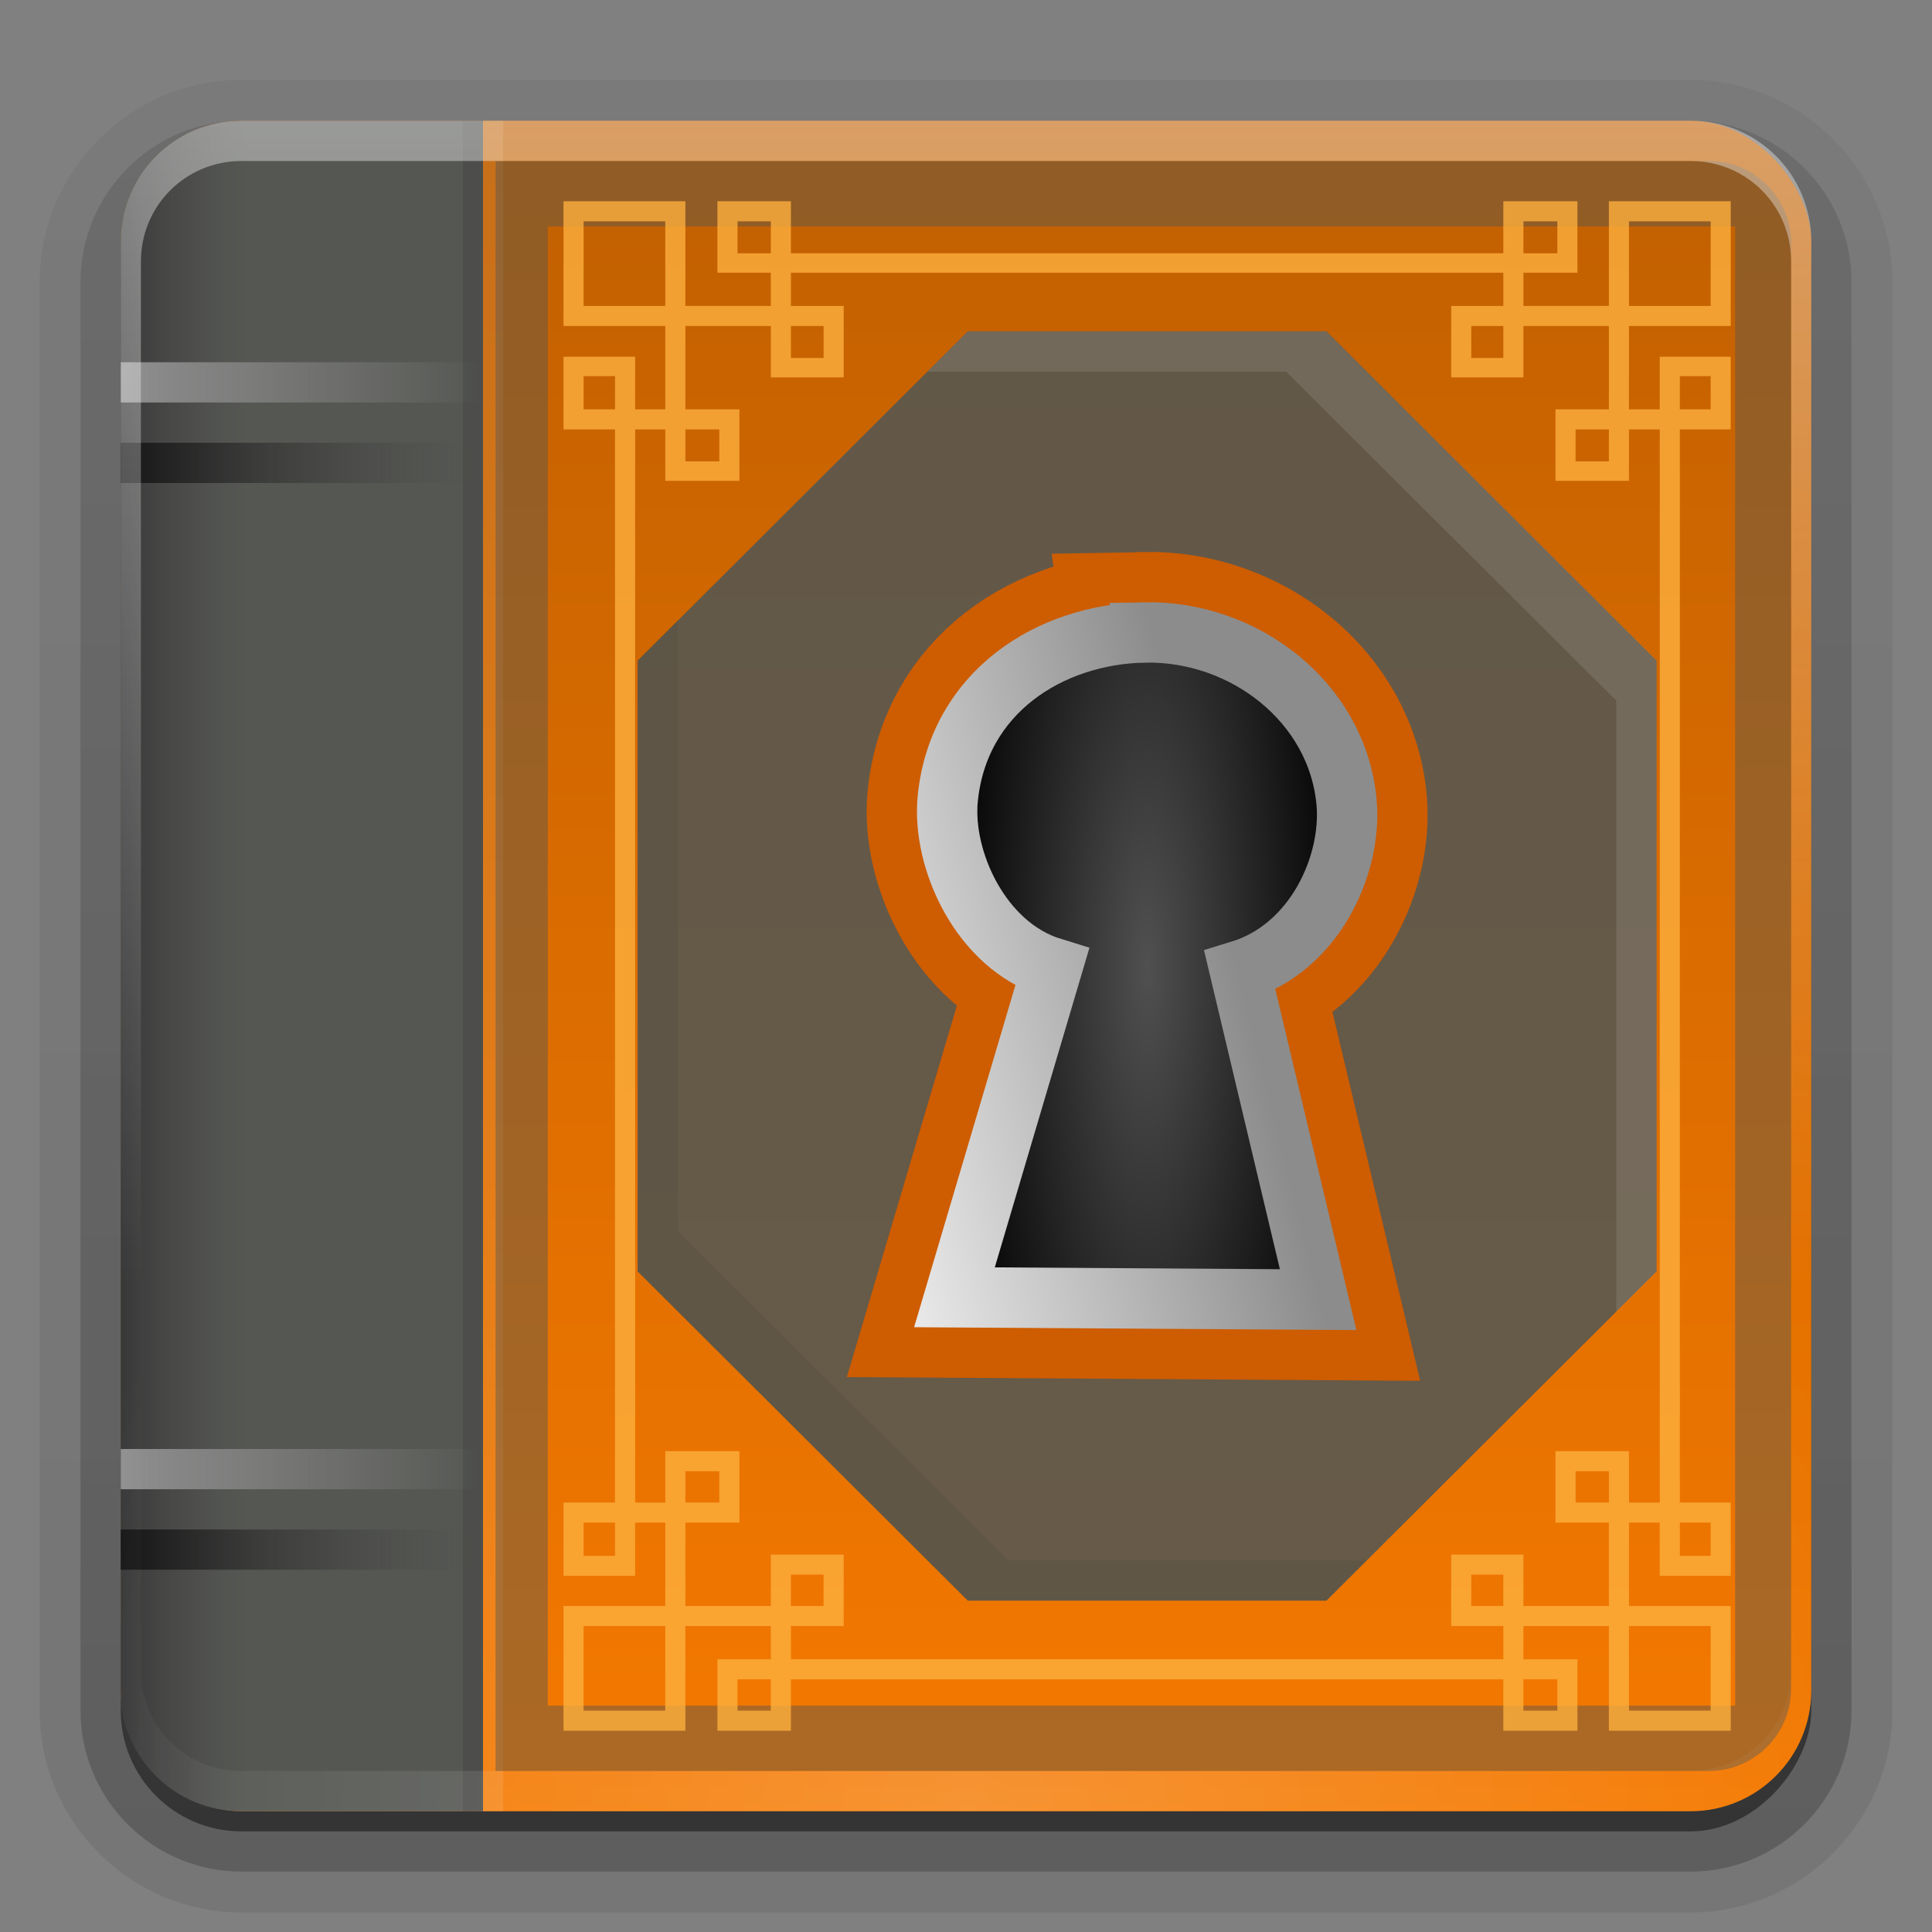 <?xml version="1.0" encoding="UTF-8" standalone="no"?>
<!-- Created with Inkscape (http://www.inkscape.org/) -->
<svg id="svg2408" xmlns:rdf="http://www.w3.org/1999/02/22-rdf-syntax-ns#" xmlns="http://www.w3.org/2000/svg" height="96" width="96" version="1.0" xmlns:cc="http://creativecommons.org/ns#" xmlns:xlink="http://www.w3.org/1999/xlink" xmlns:dc="http://purl.org/dc/elements/1.1/">
 <rect width="100%" height="100%" fill="#808080" stroke="none"/>
 <defs id="defs2410">
  <linearGradient id="ButtonShadow" y2="7.016" gradientUnits="userSpaceOnUse" x2="45.448" gradientTransform="scale(1.006 .994)" y1="92.54" x1="45.448">
   <stop id="stop3750" offset="0"/>
   <stop id="stop3752" style="stop-opacity:.588" offset="1"/>
  </linearGradient>
  <linearGradient id="linearGradient3737">
   <stop id="stop3739" style="stop-color:#fff" offset="0"/>
   <stop id="stop3741" style="stop-color:#fff;stop-opacity:0" offset="1"/>
  </linearGradient>
  <filter id="filter3174" color-interpolation-filters="sRGB">
   <feGaussianBlur id="feGaussianBlur3176" stdDeviation="1.71"/>
  </filter>
  <linearGradient id="linearGradient3238">
   <stop id="stop3240" style="stop-color:#171717" offset="0"/>
   <stop id="stop3242" style="stop-color:#4d4d4d;stop-opacity:0" offset="1"/>
  </linearGradient>
  <linearGradient id="linearGradient3250">
   <stop id="stop3252" style="stop-color:#919191" offset="0"/>
   <stop id="stop3254" style="stop-color:#919191;stop-opacity:0" offset="1"/>
  </linearGradient>
  <linearGradient id="ButtonShadow-0" y2="7.016" gradientUnits="userSpaceOnUse" x2="45.448" gradientTransform="matrix(1.006 0 0 .994 100 0)" y1="92.54" x1="45.448">
   <stop id="stop3750-8" offset="0"/>
   <stop id="stop3752-5" style="stop-opacity:.588" offset="1"/>
  </linearGradient>
  <linearGradient id="linearGradient3780" y2="90.239" xlink:href="#ButtonShadow-0" gradientUnits="userSpaceOnUse" x2="32.251" gradientTransform="matrix(1.024 0 0 1.012 -1.143 -98.071)" y1="6.132" x1="32.251"/>
  <linearGradient id="linearGradient3721" y2="90.239" xlink:href="#ButtonShadow-0" gradientUnits="userSpaceOnUse" x2="32.251" gradientTransform="translate(0,-97)" y1="6.132" x1="32.251"/>
  <linearGradient id="linearGradient4082-7">
   <stop id="stop4084-2" style="stop-color:#fce94f" offset="0"/>
   <stop id="stop4086-3" style="stop-color:#fce94f;stop-opacity:0" offset="1"/>
  </linearGradient>
  <linearGradient id="linearGradient3945" y2="32.492" gradientUnits="userSpaceOnUse" x2="14.058" gradientTransform="matrix(-1.238 -.285 .285 -1.238 -40.153 104.79)" y1="29.815" x1="29.971">
   <stop id="stop4084-6" style="stop-color:#fce94f" offset="0"/>
   <stop id="stop4086-7" style="stop-color:#fce94f;stop-opacity:0" offset="1"/>
  </linearGradient>
  <linearGradient id="linearGradient3948" y2="29.937" gradientUnits="userSpaceOnUse" x2="13.415" gradientTransform="matrix(1.27 -.031 .031 1.27 -112.37 22.553)" y1="29.744" x1="29.961">
   <stop id="stop4084" style="stop-color:#fce94f" offset="0"/>
   <stop id="stop4086" style="stop-color:#fce94f;stop-opacity:0" offset="1"/>
  </linearGradient>
  <linearGradient id="linearGradient3951" y2="40.363" xlink:href="#linearGradient4082-7" gradientUnits="userSpaceOnUse" x2="19.291" gradientTransform="matrix(1.27 0 0 1.27 -111.31 25.216)" y1="31.88" x1="28.947"/>
  <linearGradient id="linearGradient3954" y2="42.536" xlink:href="#linearGradient4082-7" gradientUnits="userSpaceOnUse" x2="41.812" gradientTransform="matrix(1.27 0 0 1.27 -110.55 22.369)" y1="34.119" x1="33.24"/>
  <linearGradient id="linearGradient3957" y2="27.782" gradientUnits="userSpaceOnUse" x2="45.195" gradientTransform="matrix(1.042 -.726 .726 1.042 -121.06 51.983)" y1="26.179" x1="33.741">
   <stop id="stop4084-87" style="stop-color:#fce94f" offset="0"/>
   <stop id="stop4086-266" style="stop-color:#fce94f;stop-opacity:0" offset="1"/>
  </linearGradient>
  <linearGradient id="linearGradient3960" y2="13.464" gradientUnits="userSpaceOnUse" x2="37.857" gradientTransform="matrix(1.27 0 0 1.27 -110.99 22.409)" y1="23.821" x1="32.589">
   <stop id="stop4084-9" style="stop-color:#fce94f" offset="0"/>
   <stop id="stop4086-26" style="stop-color:#fce94f;stop-opacity:0" offset="1"/>
  </linearGradient>
  <linearGradient id="linearGradient3963" y2="14" gradientUnits="userSpaceOnUse" x2="23.125" gradientTransform="matrix(1.214 -.376 .376 1.214 -120.35 34.18)" y1="24.625" x1="29.375">
   <stop id="stop4084-8" style="stop-color:#fce94f" offset="0"/>
   <stop id="stop4086-2" style="stop-color:#fce94f;stop-opacity:0" offset="1"/>
  </linearGradient>
  <linearGradient id="linearGradient4091" y2="28" xlink:href="#linearGradient3238" gradientUnits="userSpaceOnUse" x2="21" gradientTransform="matrix(1.125 0 0 1 .375 -4)" y1="28" x1="5"/>
  <linearGradient id="linearGradient4093" y2="27" xlink:href="#linearGradient3250" gradientUnits="userSpaceOnUse" x2="21" gradientTransform="matrix(1.125 0 0 1 .375 -10)" y1="27" x1="5"/>
  <linearGradient id="linearGradient4117" y2="63.893" xlink:href="#linearGradient3737" gradientUnits="userSpaceOnUse" x2="36.357" y1="6" x1="36.357"/>
  <linearGradient id="linearGradient4120" y2="64" gradientUnits="userSpaceOnUse" x2="11.227" gradientTransform="translate(1 -15.321)" y1="64" x1="5">
   <stop id="stop3296" style="stop-color:#383838" offset="0"/>
   <stop id="stop3298" style="stop-color:#494949;stop-opacity:0" offset="1"/>
  </linearGradient>
  <radialGradient id="radialGradient4132" xlink:href="#linearGradient3737" gradientUnits="userSpaceOnUse" cy="90.172" cx="48" gradientTransform="matrix(1.157 0 0 .996 -7.551 .197)" r="42"/>
  <linearGradient id="linearGradient4139" y2="5.988" gradientUnits="userSpaceOnUse" x2="48" gradientTransform="matrix(1.017 0 0 1.017 -1.103 -1.103)" y1="90" x1="48">
   <stop id="stop3189" style="stop-color:#f57900" offset="0"/>
   <stop id="stop3191" style="stop-color:#c05f00" offset="1"/>
  </linearGradient>
  <linearGradient id="linearGradient5114" y2="56.405" gradientUnits="userSpaceOnUse" x2="63.366" gradientTransform="translate(.188 2.1035e-7)" y1="61.603" x1="42.654">
   <stop id="stop5110" style="stop-color:#f0f0f0" offset="0"/>
   <stop id="stop5112" style="stop-color:#8c8c8c" offset="1"/>
  </linearGradient>
  <radialGradient id="radialGradient5122" gradientUnits="userSpaceOnUse" cy="48" cx="56.812" gradientTransform="matrix(.879 0 1.6088e-8 3.213 7.074 -106.22)" r="11.438">
   <stop id="stop5118" style="stop-color:#505050" offset="0"/>
   <stop id="stop5120" offset="1"/>
  </radialGradient>
 </defs>
 <g id="layer2" style="display:none">
  <rect id="rect3745" style="opacity:.9;filter:url(#filter3174);fill:url(#ButtonShadow)" rx="6" ry="6" height="85" width="86" y="7" x="5"/>
 </g>
 <g id="layer3">
  <path id="path3786" style="opacity:0.08;fill:url(#linearGradient3780)" d="m12-95.031c-5.511 0-10.031 4.52-10.031 10.031v71c0 5.511 4.52 10.031 10.031 10.031h72c5.511 0 10.031-4.52 10.031-10.031v-71c0-5.511-4.52-10.031-10.031-10.031h-72z" transform="scale(1,-1)"/>
  <path id="path3778" style="opacity:.1;fill:url(#linearGradient3780)" d="m12-94.031c-4.972 0-9.031 4.06-9.031 9.031v71c0 4.972 4.06 9.031 9.031 9.031h72c4.972 0 9.031-4.06 9.031-9.031v-71c0-4.972-4.06-9.031-9.031-9.031h-72z" transform="scale(1,-1)"/>
  <path id="path3770" style="opacity:.2;fill:url(#linearGradient3780)" d="m12-93c-4.409 0-8 3.591-8 8v71c0 4.409 3.591 8 8 8h72c4.409 0 8-3.591 8-8v-71c0-4.409-3.591-8-8-8h-72z" transform="scale(1,-1)"/>
  <rect id="rect3723" style="opacity:.3;fill:url(#linearGradient3780)" transform="scale(1,-1)" rx="7" ry="7" height="85" width="86" y="-92" x="5"/>
  <rect id="rect3716" style="opacity:.45;fill:url(#linearGradient3721)" transform="scale(1,-1)" rx="6" ry="6" height="84" width="84" y="-91" x="6"/>
 </g>
 <rect id="rect2419" style="fill:url(#linearGradient4139)" rx="6" ry="6" height="84" width="84" y="6" x="6"/>
 <path id="rect3170" d="m12 6c-3.324 0-6 2.676-6 6v72c0 3.324 2.676 6 6 6h12v-84h-12z" style="fill:#555753"/>
 <path id="path3292" d="m12 6c-3.324 0-6 2.676-6 6v72c0 3.324 2.676 6 6 6h9.125v-84h-9.125z" style="fill:url(#linearGradient4120)"/>
 <g id="g3903" transform="translate(0,2)">
  <rect id="rect3236" style="fill:url(#linearGradient4091)" height="2" width="18" y="20" x="6"/>
  <rect id="rect3246" style="fill:url(#linearGradient4093)" height="2" width="18" y="16" x="6"/>
 </g>
 <path id="path5060" style="opacity:.876;fill:#555753" d="m31.685 32.826v30.349l16.403 16.362h17.823l16.403-16.362v-30.349l-16.403-16.362h-17.823z"/>
 <path id="path5074" style="stroke:#ce5c00;stroke-width:8" d="m56.855 31.424c5.005-0.1 9.614 3.499 10.056 8.449 0.275 3.077-1.561 7.218-5.301 8.359l3.888 16.347-18.072-0.117 4.849-16.374c-3.555-1.096-5.478-5.383-5.183-8.391 0.521-5.312 5.083-8.179 9.763-8.272z"/>
 <g id="g3907" transform="translate(0,20)">
  <rect id="rect3909" style="fill:url(#linearGradient4091)" height="2" width="18" y="20" x="6"/>
  <rect id="rect3911" style="fill:url(#linearGradient4093)" height="2" width="18" y="16" x="6"/>
 </g>
 <g id="g3917" transform="translate(0,56)">
  <rect id="rect3919" style="fill:url(#linearGradient4091)" height="2" width="18" y="20" x="6"/>
  <rect id="rect3921" style="fill:url(#linearGradient4093)" height="2" width="18" y="16" x="6"/>
 </g>
 <g id="g3927" transform="translate(0,38)">
  <rect id="rect3929" style="fill:url(#linearGradient4091)" height="2" width="18" y="20" x="6"/>
  <rect id="rect3931" style="fill:url(#linearGradient4093)" height="2" width="18" y="16" x="6"/>
 </g>
 <rect id="rect3941" style="opacity:.1;fill:#fff" height="84" width="1" y="6" x="24"/>
 <rect id="rect3943" style="opacity:.1" height="84" width="1" y="6" x="23"/>
 <path id="path4060" style="stroke:url(#linearGradient5114);stroke-width:3;fill:url(#radialGradient5122)" d="m56.855 31.424c5.005-0.1 9.614 3.499 10.056 8.449 0.275 3.077-1.561 7.218-5.301 8.359l3.888 16.347-18.072-0.117 4.849-16.374c-3.555-1.096-5.478-5.383-5.183-8.391 0.521-5.312 5.083-8.179 9.763-8.272z"/>
 <path id="path4057" style="color:#000000;display:none;fill:url(#linearGradient3963)" d="m-75.438 53.859-15.982-7.522 8.61-8.244 8.404 14.497-1.032 1.269z"/>
 <path id="path4059" style="color:#000000;display:none;fill:url(#linearGradient3960)" d="m-70.386 52.671 4.197-14.065 5.218 2.836-8.28 11.683-1.134-0.454z"/>
 <path id="path4061" style="color:#000000;display:none;fill:url(#linearGradient3957)" d="m-67.59 54.462 13.451-12.498 6.976 9.736-19.874 3.841-0.552-1.079z"/>
 <path id="path4063" style="color:#000000;display:none;fill:url(#linearGradient3954)" d="m-67.854 65.229 18.332 8.864-11.025 9.052-8.409-17.064 1.102-0.852z"/>
 <path id="path4065" style="color:#000000;display:none;fill:url(#linearGradient3951)" d="m-74.828 65.139-21.775 10.658 14.124 7.821 8.444-17.517-0.793-0.962z"/>
 <path id="path4067" style="fill:url(#linearGradient3948);display:none" d="m-72.666 59.512-25.434 7.822 0.302-12.184 24.897 3.762 0.234 0.6z"/>
 <path id="path4067-3" style="fill:url(#linearGradient3945);display:none" d="m-69.552 58.704 23.712-1.842-0.38 9.353-23.406-6.582 0.074-0.929z"/>
 <path id="rect5015" style="opacity:.45;fill:#555753" d="m24.625 8v80h47.281 5.532 7.468c2.268 0 4.094-1.826 4.094-4.094v-6.5-6.5-45.812-13c0-2.268-1.826-4.094-4.094-4.094h-6.875-53.406zm2.594 3.25h34.156 13.781 11.063v11.062 16.719 17.938 16.719 11.062h-11.063-13.781-34.156v-73.5z"/>
 <path id="path3615" d="m12 90c-3.324 0-6-2.676-6-6v-2-68-2c0-0.335 0.041-0.651 0.094-0.969 0.049-0.296 0.097-0.597 0.188-0.875 0.01-0.03 0.021-0.063 0.031-0.094 0.099-0.287 0.235-0.547 0.375-0.812 0.145-0.274 0.316-0.536 0.5-0.781 0.184-0.246 0.374-0.473 0.594-0.688 0.44-0.428 0.943-0.815 1.5-1.094 0.279-0.14 0.574-0.247 0.875-0.344-0.256 0.1-0.486 0.236-0.719 0.375-0.007 0.004-0.024-0.004-0.031 0-0.032 0.019-0.062 0.043-0.094 0.062-0.12 0.077-0.231 0.164-0.344 0.25-0.106 0.081-0.213 0.161-0.312 0.25-0.178 0.161-0.347 0.345-0.5 0.531-0.107 0.13-0.218 0.265-0.312 0.406-0.025 0.038-0.038 0.086-0.063 0.125-0.065 0.103-0.13 0.204-0.187 0.312-0.101 0.195-0.206 0.416-0.281 0.625-0.008 0.022-0.024 0.041-0.031 0.063-0.032 0.092-0.036 0.187-0.062 0.281-0.03 0.107-0.07 0.203-0.094 0.312-0.073 0.342-0.125 0.699-0.125 1.062v2 68 2c0 2.782 2.218 5 5 5h2 68 2c2.782 0 5-2.218 5-5v-2-68-2c0-0.364-0.052-0.721-0.125-1.062-0.044-0.207-0.088-0.398-0.156-0.594-0.008-0.022-0.024-0.041-0.031-0.063-0.063-0.174-0.139-0.367-0.219-0.531-0.042-0.083-0.079-0.17-0.125-0.25-0.055-0.097-0.127-0.188-0.188-0.281-0.094-0.141-0.205-0.276-0.312-0.406-0.143-0.174-0.303-0.347-0.469-0.5-0.011-0.01-0.02-0.021-0.031-0.031-0.139-0.126-0.285-0.234-0.438-0.344-0.102-0.073-0.204-0.153-0.312-0.219-0.007-0.004-0.024 0.004-0.031 0-0.232-0.139-0.463-0.275-0.719-0.375 0.302 0.097 0.596 0.204 0.875 0.344 0.557 0.279 1.06 0.666 1.5 1.094 0.22 0.214 0.409 0.442 0.594 0.688s0.355 0.508 0.5 0.781c0.14 0.265 0.276 0.525 0.375 0.812 0.01 0.031 0.021 0.063 0.031 0.094 0.09 0.278 0.139 0.579 0.188 0.875 0.053 0.318 0.094 0.634 0.094 0.969v2 68 2c0 3.324-2.676 6-6 6h-72z" style="opacity:.2;fill:url(#radialGradient4132)"/>
 <path id="rect3728" d="m12 6c-3.324 0-6 2.676-6 6v2 68 2c0 0.335 0.041 0.651 0.094 0.969 0.049 0.296 0.097 0.597 0.188 0.875 0.01 0.03 0.021 0.064 0.031 0.094 0.099 0.288 0.235 0.547 0.375 0.812 0.145 0.274 0.316 0.536 0.5 0.781 0.184 0.246 0.374 0.473 0.594 0.688 0.44 0.428 0.943 0.815 1.5 1.094 0.279 0.14 0.573 0.247 0.875 0.344-0.256-0.1-0.487-0.236-0.719-0.375-0.007-0.004-0.024 0.004-0.031 0-0.032-0.019-0.062-0.043-0.094-0.062-0.12-0.077-0.231-0.164-0.344-0.25-0.106-0.081-0.213-0.161-0.312-0.25-0.178-0.162-0.347-0.346-0.5-0.531-0.107-0.131-0.218-0.266-0.312-0.407-0.025-0.038-0.038-0.086-0.063-0.125-0.065-0.103-0.13-0.204-0.187-0.312-0.101-0.195-0.206-0.416-0.281-0.625-0.008-0.022-0.024-0.041-0.031-0.063-0.032-0.092-0.036-0.187-0.062-0.281-0.03-0.107-0.07-0.203-0.094-0.313-0.073-0.341-0.125-0.698-0.125-1.062v-2-68-2c0-2.782 2.218-5 5-5h2 68 2c2.782 0 5 2.218 5 5v2 68 2c0 0.364-0.052 0.721-0.125 1.062-0.044 0.207-0.088 0.398-0.156 0.594-0.008 0.022-0.023 0.041-0.031 0.062-0.063 0.174-0.138 0.367-0.219 0.531-0.042 0.083-0.079 0.17-0.125 0.25-0.055 0.097-0.127 0.188-0.188 0.281-0.094 0.141-0.205 0.276-0.312 0.406-0.143 0.174-0.303 0.347-0.469 0.5-0.011 0.01-0.02 0.021-0.031 0.031-0.138 0.126-0.285 0.234-0.438 0.344-0.103 0.073-0.204 0.153-0.312 0.219-0.007 0.004-0.024-0.004-0.031 0-0.232 0.139-0.463 0.275-0.719 0.375 0.302-0.097 0.596-0.204 0.875-0.344 0.557-0.279 1.06-0.666 1.5-1.094 0.22-0.214 0.409-0.442 0.594-0.688s0.355-0.508 0.5-0.781c0.14-0.265 0.276-0.525 0.375-0.812 0.01-0.031 0.021-0.063 0.031-0.094 0.09-0.278 0.139-0.579 0.188-0.875 0.053-0.318 0.094-0.634 0.094-0.969v-2-68-2c0-3.324-2.676-6-6-6h-72z" style="opacity:.4;fill:url(#linearGradient4117)"/>
 <path id="path3189" d="m28 10v0.498 5.202 0.498h0.499 4.558v4.143h-1.498v-2.118-0.498h-0.499-2.56-0.499v0.498 2.616 0.498h0.499 2.06v53.325h-2.06-0.499v0.498 2.647 0.498h0.499 2.56 0.499v-0.498-2.149h1.498v4.143h-4.558-0.499v0.498 5.202 0.498h0.499 5.057 0.499v-0.498-4.703h4.246v1.651h-2.154-0.499v0.498 2.554 0.498h0.499 2.654 0.499v-0.498-2.056h35.399v2.056 0.498h0.499 2.685 0.499v-0.498-2.554-0.498h-0.499-2.185v-1.651h4.246v4.703 0.498h0.499 5.057 0.499v-0.498-5.202-0.498h-0.499-4.558v-4.143h1.53v2.149 0.498h0.499 2.529 0.499v-0.498-2.647-0.498h-0.499-2.029v-53.325h2.029 0.499v-0.498-2.616-0.498h-0.499-2.529-0.499v0.498 2.118h-1.53v-4.143h4.558 0.499v-0.498-5.202-0.498h-0.499-5.057-0.499v0.498 4.703h-4.246v-1.651h2.185 0.499v-0.467-2.585-0.498h-0.499-2.685-0.499v0.498 2.087h-35.399v-2.087-0.498h-0.499-2.654-0.499v0.498 2.585 0.467h0.499 2.154v1.651h-4.246v-4.703-0.498h-0.499-5.058-0.499zm0.999 0.997h4.058v4.205h-4.058v-4.205zm7.648 0h1.655v1.589h-1.655v-1.589zm39.051 0h1.686v1.589h-1.686v-1.589zm5.245 0h4.058v4.205h-4.058v-4.205zm-41.642 2.554h35.399v1.651h-2.092-0.499v0.498 2.585 0.467h0.499 2.591 0.499v-0.467-2.087h4.246v4.143h-2.154-0.499v0.498 2.585 0.467h0.499 2.654 0.499v-0.467-2.087h1.53v53.325h-1.53v-2.056-0.498h-0.499-2.654-0.499v0.498 2.554 0.498h0.499 2.154v4.143h-4.246v-2.056-0.498h-0.499-2.591-0.499v0.498 2.554 0.498h0.499 2.092v1.651h-35.399v-1.651h2.123 0.499v-0.498-2.554-0.498h-0.499-2.622-0.499v0.498 2.056h-4.246v-4.143h2.185 0.499v-0.498-2.554-0.498h-0.499-2.685-0.499v0.498 2.056h-1.498v-53.325h1.498v2.087 0.467h0.499 2.685 0.499v-0.467-2.585-0.498h-0.499-2.185v-4.143h4.246v2.087 0.467h0.499 2.622 0.499v-0.467-2.585-0.498h-0.499-2.123v-1.651zm0 2.647h1.623v1.589h-1.623v-1.589zm33.806 0h1.592v1.589h-1.592v-1.589zm-44.108 2.492h1.561v1.651h-1.561v-1.651zm54.472 0h1.53v1.651h-1.53v-1.651zm-49.415 2.647h1.686v1.589h-1.686v-1.589zm44.233 0h1.655v1.589h-1.655v-1.589zm-44.233 51.767h1.686v1.557h-1.686v-1.557zm44.233 0h1.655v1.557h-1.655v-1.557zm-49.29 2.554h1.561v1.651h-1.561v-1.651zm54.472 0h1.53v1.651h-1.53v-1.651zm-44.171 2.585h1.623v1.557h-1.623v-1.557zm33.806 0h1.592v1.557h-1.592v-1.557zm-44.108 2.554h4.058v4.205h-4.058v-4.205zm51.944 0h4.058v4.205h-4.058v-4.205zm-44.296 2.647h1.655v1.557h-1.655v-1.557zm39.051 0h1.686v1.557h-1.686v-1.557z" style="opacity:.8;fill:#fcaf3e;fill-rule:evenodd"/>
 <path id="path5140" style="opacity:.116;fill:#eeeeec" d="m48.094 16.469l-2 2h17.812l16.406 16.343v30.376l2-2v-30.376l-16.406-16.343h-17.812z"/>
 <path id="path5150" style="opacity:.116;fill:#2e3436" d="m33.688 30.812l-2 2v30.376l16.406 16.343h17.812l2-2h-17.812l-16.406-16.343v-30.376z"/>
</svg>
